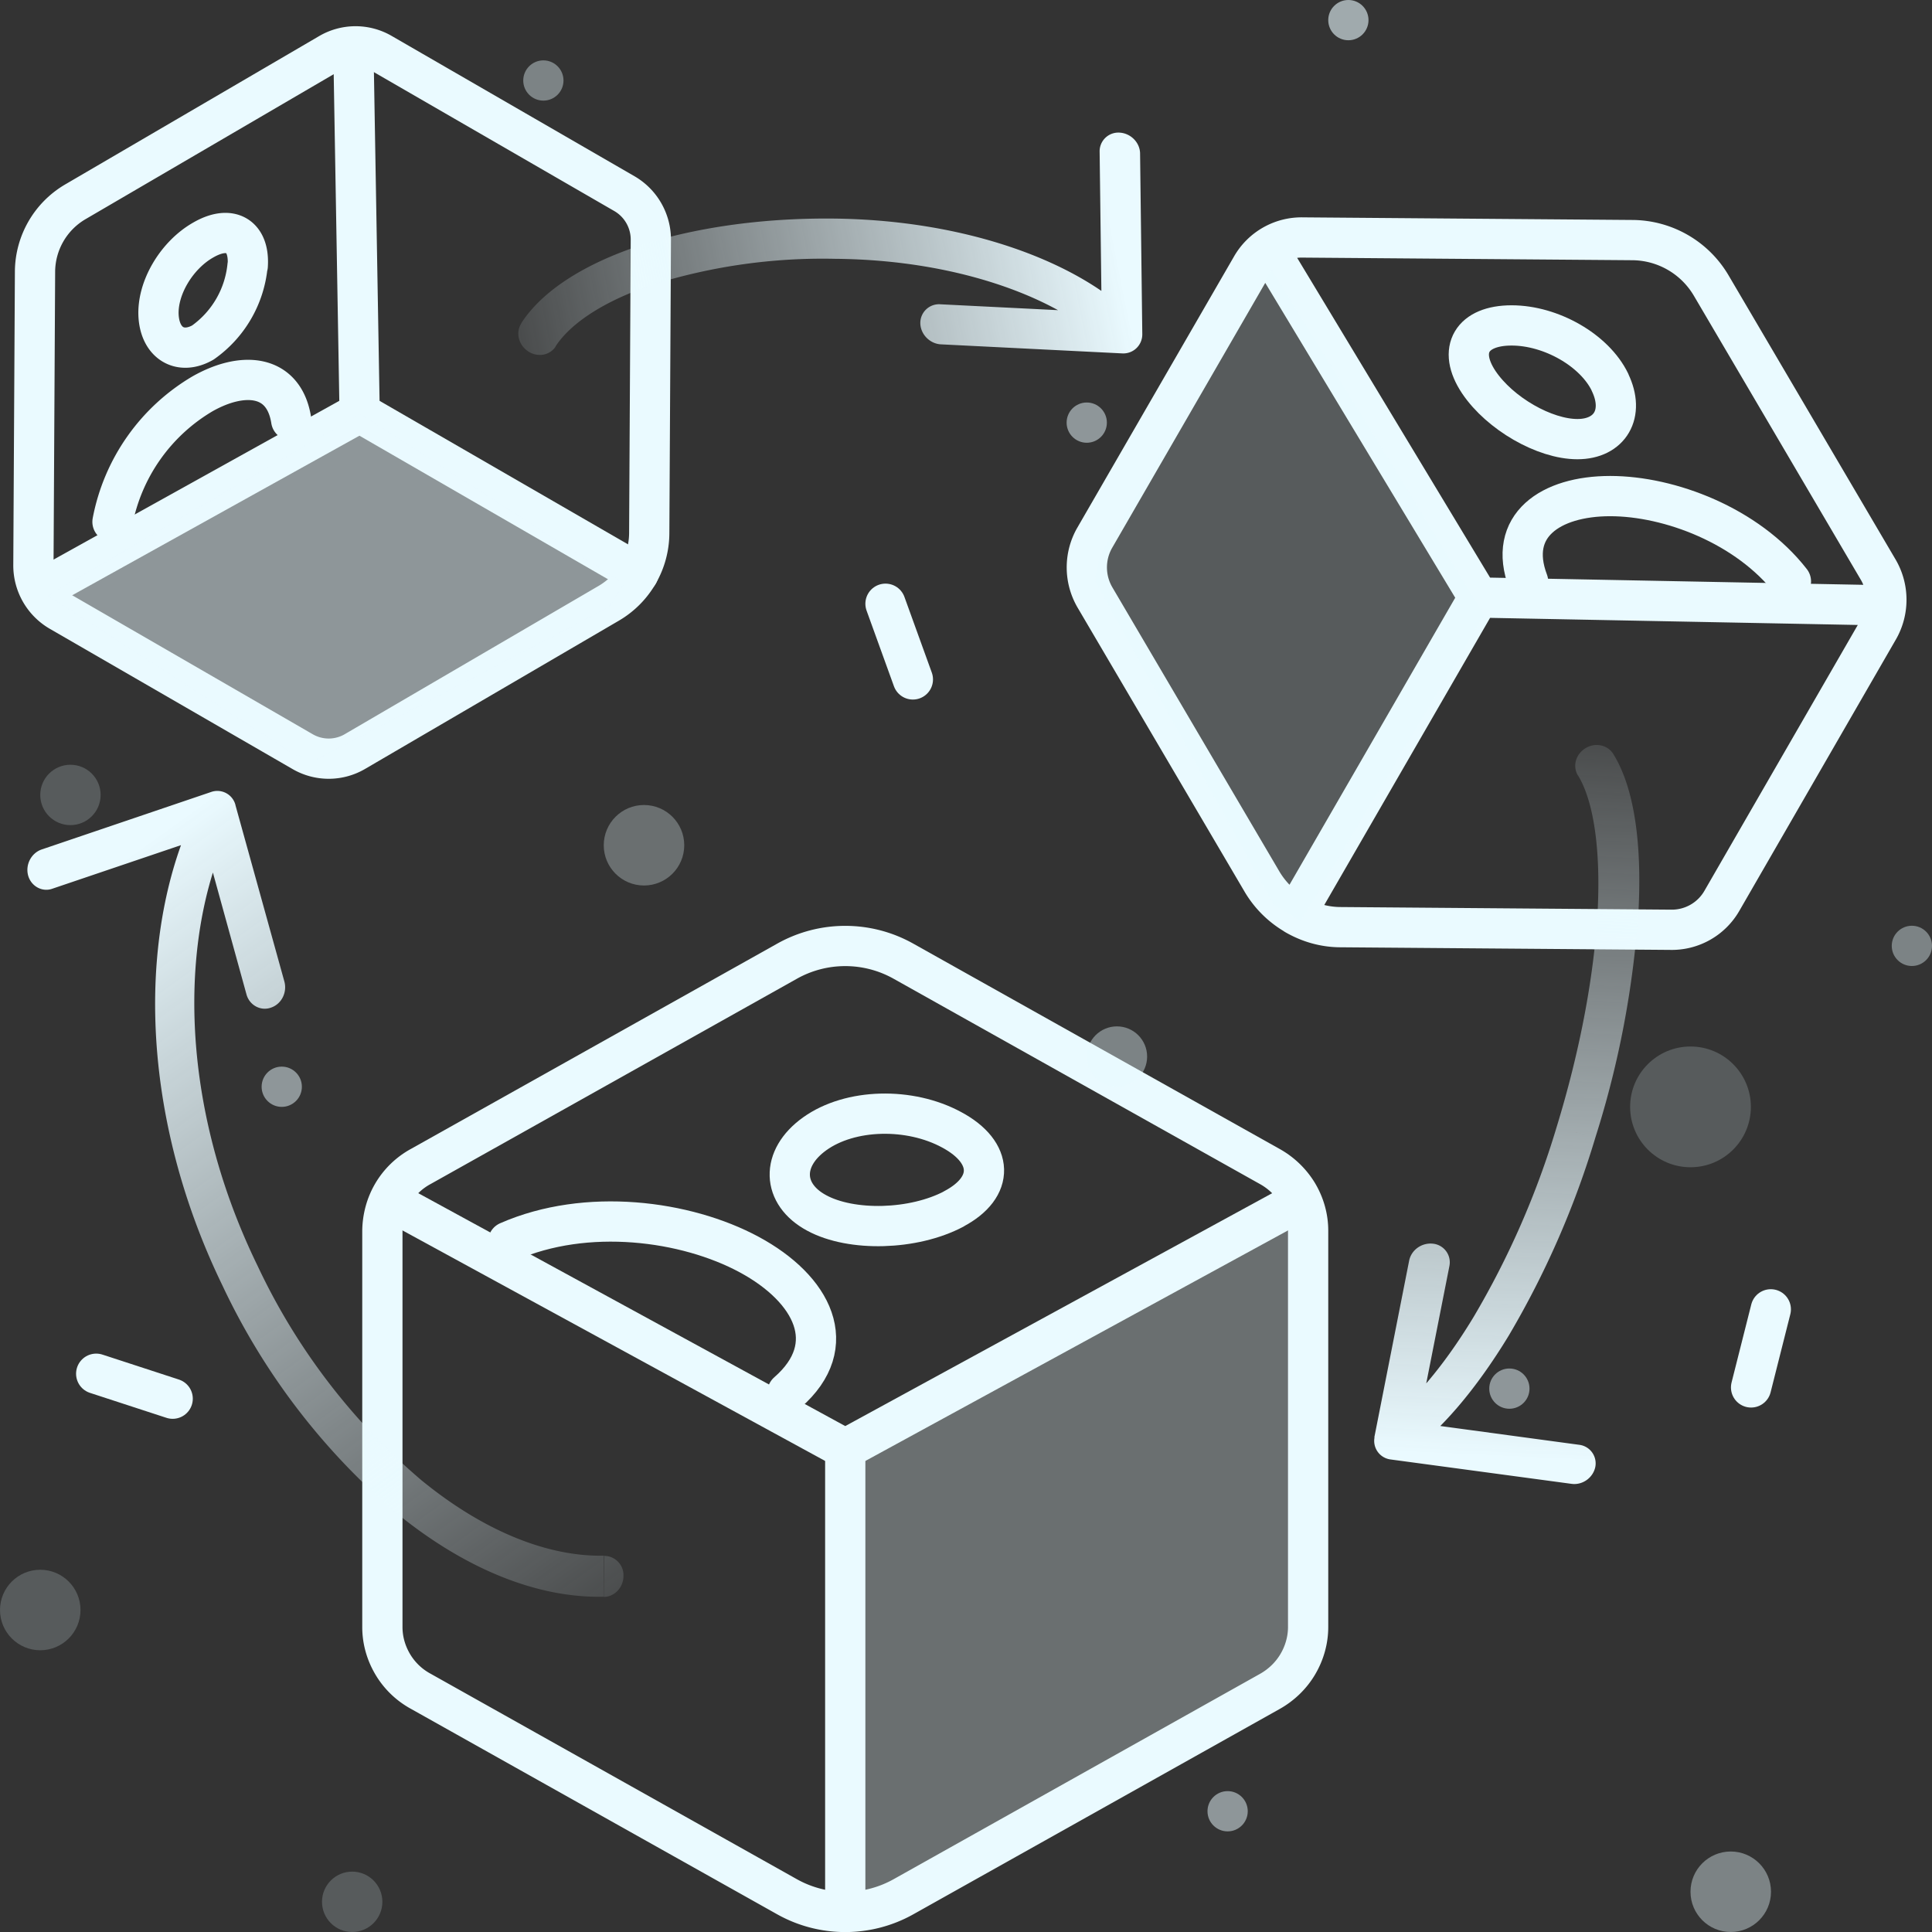 <svg xmlns="http://www.w3.org/2000/svg" fill="none" viewBox="0 0 96 96">
    <rect x="0" y="0" width="96" height="96" fill="#333333" stroke="none"/>
    <defs/>
    <path stroke="#EAFAFF" stroke-linecap="round" stroke-linejoin="round" stroke-width="2" d="M31.04 9.63L18.96 2.65a2.58 2.58 0 00-2.62.02l-12.6 7.36a4.05 4.05 0 00-2 3.48l-.08 14.58a2.64 2.64 0 001.3 2.28l12.08 6.98a2.58 2.58 0 002.62-.02l12.6-7.36a4.06 4.06 0 002-3.48l.08-14.58a2.64 2.64 0 00-1.3-2.28z"/>
    <path stroke="#EAFAFF" stroke-linecap="round" stroke-linejoin="round" stroke-width="2" d="M2.57 29l15.3-8.5-.3-17.49"/>
    <path stroke="#EAFAFF" stroke-linecap="round" stroke-linejoin="round" stroke-width="2" d="M31.72 28.5l-13.85-8"/>
    <path fill="#EAFAFF" d="M17.88 20.56L2.38 29.6l12.27 7.9 1.04.25 14.56-7.58L31 29l-13.12-8.44z" opacity=".5"/>
    <path stroke="#EAFAFF" stroke-linecap="round" stroke-linejoin="round" stroke-width="2" d="M12.3 13.2a5.3 5.3 0 01-2.22 3.82c-1.11.63-2.11.05-2.2-1.3-.09-1.4.9-3.05 2.23-3.8 1.34-.77 2.3-.2 2.2 1.29z"/>
    <path stroke="#EAFAFF" stroke-linecap="round" stroke-miterlimit="10" stroke-width="2" d="M5.59 25.93a9.43 9.43 0 014.47-6.36c2.01-1.14 4.05-.98 4.41 1.31"/>
    <path fill="#EAFAFF" d="M42 72l23-12v21.5l-.5 1.5L44 95h-2V72z" opacity=".3"/>
    <path stroke="#EAFAFF" stroke-linecap="round" stroke-linejoin="round" stroke-width="2" d="M65 80.85v-19.7c0-.65-.18-1.28-.51-1.84a3.77 3.77 0 00-1.4-1.35l-18.2-10.2a5.91 5.91 0 00-5.78 0l-18.2 10.2c-.59.32-1.07.79-1.4 1.35-.33.56-.5 1.2-.51 1.84v19.7c0 .65.18 1.28.51 1.84s.81 1.03 1.4 1.35l18.2 10.21a5.92 5.92 0 005.78 0l18.2-10.2c.59-.33 1.07-.8 1.4-1.36.33-.56.51-1.2.51-1.84z"/>
    <path stroke="#EAFAFF" stroke-linecap="round" stroke-linejoin="round" stroke-width="2" d="M20 60l22 12 22-12"/>
    <path stroke="#EAFAFF" stroke-linecap="round" stroke-linejoin="round" stroke-width="2" d="M42 95V72"/>
    <path stroke="#EAFAFF" stroke-linecap="round" stroke-linejoin="round" stroke-width="2" d="M47.4 60.07c-2 1.06-5.09 1.14-6.82.2-1.73-.93-1.8-2.71-.1-3.93 1.77-1.27 4.73-1.33 6.81-.2 2.09 1.12 2.15 2.85.1 3.93z"/>
    <path stroke="#EAFAFF" stroke-linecap="round" stroke-miterlimit="10" stroke-width="2" d="M25.25 61.7c3.89-1.71 8.83-1.06 11.98.64 3.15 1.7 4.6 4.5 1.9 6.85"/>
    <path stroke="#EAFAFF" stroke-linecap="round" stroke-linejoin="round" stroke-width="2" d="M64.37 45.45a4.6 4.6 0 01-1.66-1.64l-8.3-14.12a2.96 2.96 0 01-.03-2.94l7.8-13.5a2.87 2.87 0 012.55-1.45l16.38.13a4.58 4.58 0 013.92 2.26l8.3 14.12a2.96 2.96 0 01.03 2.93l-7.8 13.52A2.87 2.87 0 0183 46.2l-16.38-.13c-.8 0-1.57-.22-2.26-.62zm0 0l9.1-15.76M63.31 12.85l10.16 16.84m0 0l19.67.38"/>
    <path stroke="#EAFAFF" stroke-linecap="round" stroke-linejoin="round" stroke-width="2" d="M80 19c.75 1.55 0 2.82-1.62 2.82-1.63 0-3.85-1.27-4.9-2.83-1.08-1.62-.33-2.82 1.63-2.82s4.12 1.23 4.89 2.82z"/>
    <path stroke="#EAFAFF" stroke-linecap="round" stroke-miterlimit="10" stroke-width="2" d="M75.93 28.9c-1.05-2.78 1.11-4.25 4.08-4.25 2.96 0 6.82 1.47 8.98 4.24"/>
    <path fill="#EAFAFF" d="M73.75 30.55L63.2 13.4l-8.54 14.23-.26 1.2 8.9 16.14 1.33.8 9.13-15.23z" opacity=".2"/>
    <circle cx="32" cy="42" r="2" fill="#EAFAFF" opacity=".3"/>
    <circle cx="84" cy="55" r="3" fill="#EAFAFF" opacity=".2"/>
    <circle cx="75" cy="69" r="1" fill="#EAFAFF" opacity=".5"/>
    <circle cx="54" cy="21" r="1" fill="#EAFAFF" opacity=".5"/>
    <circle cx="61" cy="90" r="1" fill="#EAFAFF" opacity=".5"/>
    <circle cx="55.5" cy="52.5" r="1.5" fill="#EAFAFF" opacity=".4"/>
    <circle cx="86" cy="94" r="2" fill="#EAFAFF" opacity=".4"/>
    <circle cx="27" cy="4" r="1" fill="#EAFAFF" opacity=".4"/>
    <circle cx="95" cy="47" r="1" fill="#EAFAFF" opacity=".4"/>
    <circle cx="14" cy="54" r="1" fill="#EAFAFF" opacity=".5"/>
    <circle cx="3.5" cy="39.5" r="1.5" fill="#EAFAFF" opacity=".2"/>
    <circle cx="17.5" cy="94.5" r="1.5" fill="#EAFAFF" opacity=".2"/>
    <circle cx="67" cy="1" r="1" fill="#EAFAFF" opacity=".6"/>
    <circle cx="2" cy="80" r="2" fill="#EAFAFF" opacity=".2"/>
    <path stroke="#EAFAFF" stroke-linecap="round" stroke-width="2" d="M87.99 65.06l-.98 3.88"/>
    <path stroke="#EAFAFF" stroke-linecap="round" stroke-width="2" d="M44 30l1.36 3.76"/>
    <path stroke="#EAFAFF" stroke-linecap="round" stroke-width="2" d="M4.78 68.26l3.8 1.24"/>
    <path fill="url(#icon_authentication_paint0_linear)" d="M11.7 40a.93.93 0 00-1.2-.65l-8.43 2.86c-.52.18-.82.76-.67 1.3.15.53.7.83 1.2.65l7.5-2.54 2.15 7.8c.15.53.7.83 1.21.65.52-.17.82-.75.67-1.3l-2.43-8.76zM30 79.35c.54 0 .98-.48.98-1.04a.96.96 0 00-.96-1L30 79.33zM12.8 62.9C8.71 54.5 8.93 46 11.62 40.79l-1.7-.93c-3.08 5.95-3.16 15.18 1.14 24.03l1.74-.99zm17.21 14.4c-2.8.06-5.99-1.23-9.06-3.74A31.66 31.66 0 0112.8 62.9l-1.74.99a33.58 33.58 0 008.66 11.31c3.29 2.68 6.89 4.22 10.27 4.14L30 77.3z"/>
    <path fill="url(#icon_authentication_paint1_linear)" d="M68.3 71.42a.93.93 0 00.8 1.1l8.98 1.21c.55.08 1.08-.3 1.19-.84a.93.93 0 00-.81-1.1l-7.98-1.08 1.54-7.8a.93.93 0 00-.8-1.11c-.56-.07-1.09.3-1.2.84l-1.73 8.78zm11.86-33.96c-.28-.45-.9-.58-1.38-.28-.49.3-.65.9-.37 1.36l1.75-1.08zm-2.82 18.57a42.35 42.35 0 01-4.13 9.43c-1.54 2.54-3.12 4.34-4.49 5.3l1.14 1.57c1.7-1.2 3.47-3.27 5.1-5.95a44.4 44.4 0 004.32-9.88l-1.94-.47zm1.07-17.5c.74 1.21 1.13 3.51.98 6.66-.16 3.1-.83 6.87-2.05 10.84l1.94.47a47.63 47.63 0 002.14-11.32c.16-3.23-.2-6.02-1.26-7.72l-1.75 1.08z"/>
    <path fill="url(#icon_authentication_paint2_linear)" d="M55.76 17.56c.55.03 1-.4 1-.95l-.11-8.97c0-.55-.46-1.02-1.02-1.05a.93.93 0 00-.99.95l.1 7.98-8.01-.4a.93.93 0 00-1 .94c.01.55.47 1.02 1.02 1.05l9.01.45zm-29.85-1.5c-.3.45-.15 1.07.32 1.39.47.32 1.08.22 1.38-.23l-1.7-1.16zm15.57-3.2c6.38.05 11.37 2.1 13.57 4.37l1.4-1.34c-2.76-2.85-8.4-4.97-15.08-5.03l.1 2zM27.6 17.22c.75-1.16 2.43-2.28 4.91-3.1a28.24 28.24 0 018.96-1.26l-.1-2c-3.6-.03-6.92.47-9.6 1.35-2.64.88-4.79 2.18-5.87 3.85l1.7 1.16z"/>
    <defs>
        <linearGradient id="icon_authentication_paint0_linear" x1="10.02" x2="39.54" y1="39.92" y2="81.04" gradientUnits="userSpaceOnUse">
            <stop stop-color="#EAFAFF"/>
            <stop offset="1" stop-color="#EAFAFF" stop-opacity="0"/>
        </linearGradient>
        <linearGradient id="icon_authentication_paint1_linear" x1="69.34" x2="71.18" y1="72.17" y2="31.35" gradientUnits="userSpaceOnUse">
            <stop stop-color="#EAFAFF"/>
            <stop offset="1" stop-color="#EAFAFF" stop-opacity="0"/>
        </linearGradient>
        <linearGradient id="icon_authentication_paint2_linear" x1="56.23" x2="22.67" y1="16.32" y2="23.02" gradientUnits="userSpaceOnUse">
            <stop stop-color="#EAFAFF"/>
            <stop offset="1" stop-color="#EAFAFF" stop-opacity="0"/>
        </linearGradient>
    </defs>
</svg>

